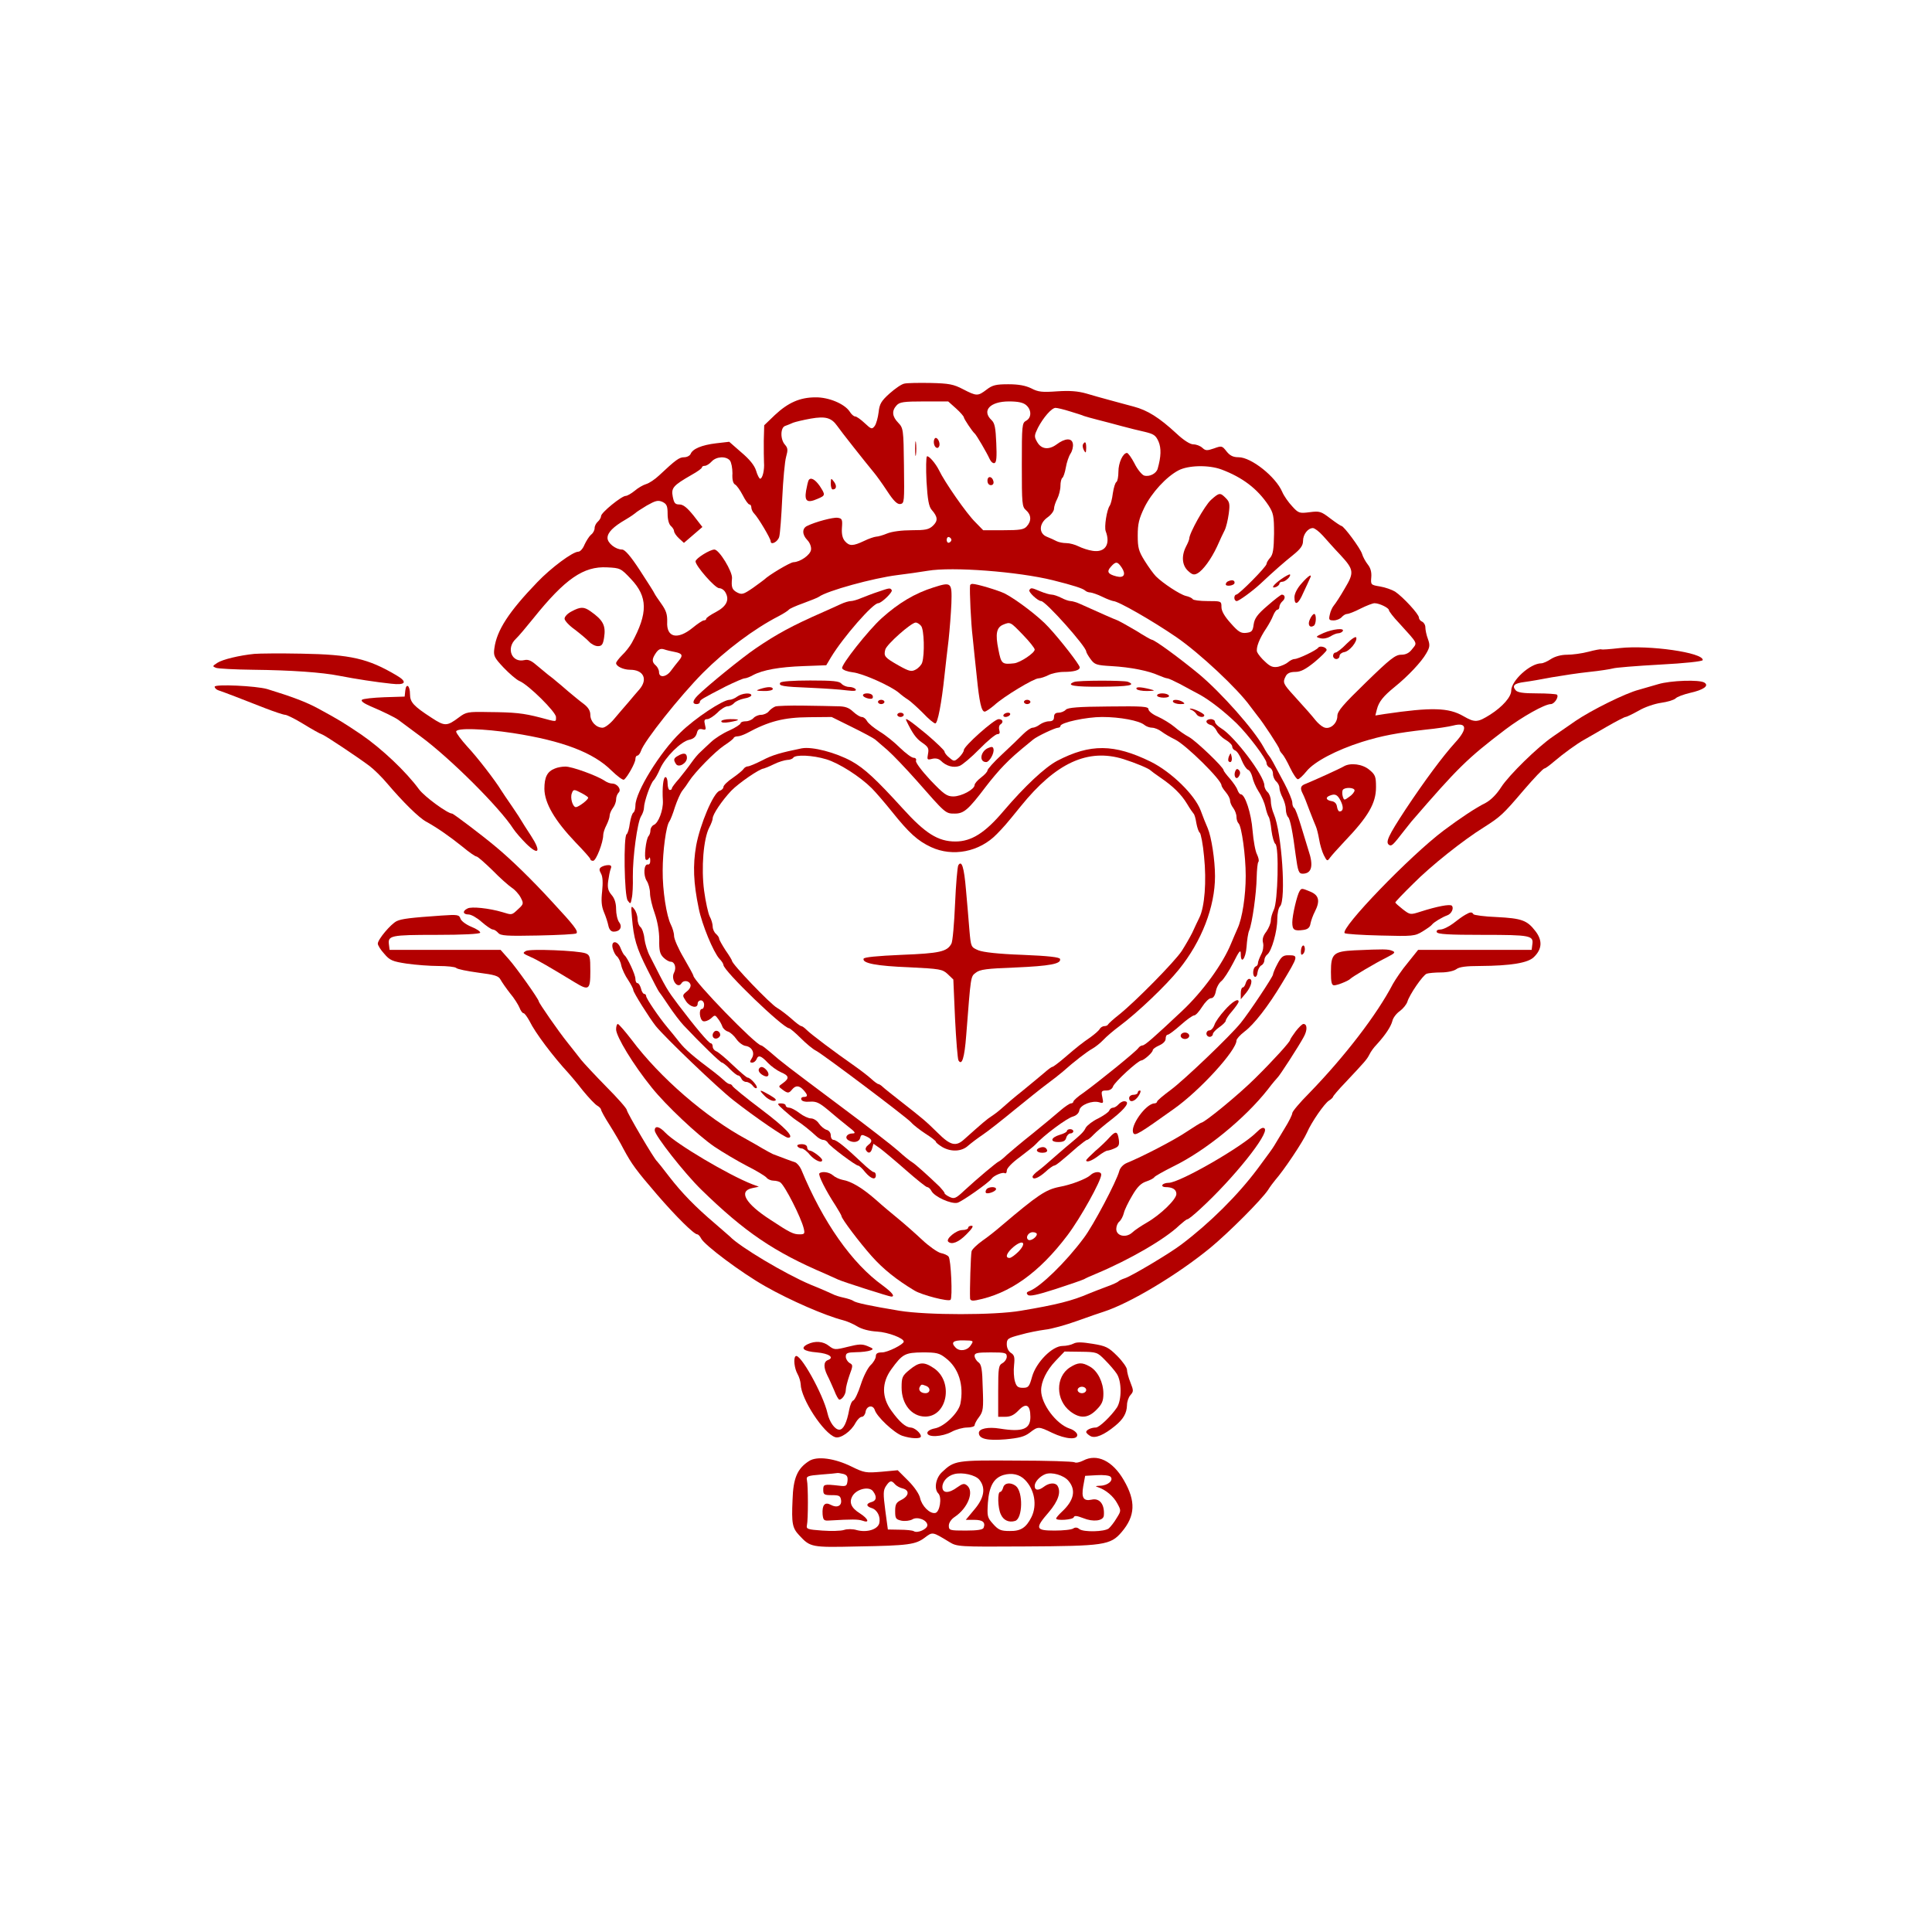 <?xml version="1.0" standalone="no"?>
<!DOCTYPE svg PUBLIC "-//W3C//DTD SVG 20010904//EN"
 "http://www.w3.org/TR/2001/REC-SVG-20010904/DTD/svg10.dtd">
<svg version="1.0" xmlns="http://www.w3.org/2000/svg"
 width="900pt" height="900pt" viewBox="0 0 900 900"
 preserveAspectRatio="xMidYMid meet">
<g transform="translate(0,900) scale(0.1,-0.1)"
fill="#b30000" stroke="none">
<path d="M4213 7213 c-13 -2 -43 -23 -69 -46 -39 -35 -47 -49 -51 -87 -3 -25
-11 -54 -18 -64 -13 -17 -16 -16 -47 13 -18 17 -38 31 -44 31 -7 0 -18 10 -26
23 -24 36 -98 67 -159 66 -73 0 -128 -25 -189 -82 l-50 -48 -2 -72 c0 -40 0
-85 1 -101 3 -35 -7 -76 -18 -76 -4 0 -13 17 -19 38 -8 25 -31 53 -69 85 l-56
49 -61 -7 c-67 -8 -110 -26 -119 -50 -4 -8 -17 -15 -30 -15 -23 0 -39 -12
-117 -85 -19 -18 -46 -36 -60 -40 -14 -4 -38 -18 -53 -31 -16 -13 -35 -24 -42
-24 -19 0 -115 -78 -115 -94 0 -7 -7 -19 -15 -26 -8 -7 -15 -20 -15 -30 0 -10
-7 -24 -17 -31 -9 -8 -22 -29 -30 -46 -7 -18 -20 -33 -29 -33 -26 0 -127 -75
-191 -142 -132 -137 -189 -224 -200 -308 -5 -35 -1 -43 43 -90 27 -28 60 -57
75 -63 42 -18 169 -144 169 -167 0 -24 6 -24 -72 -3 -81 21 -120 25 -244 26
-94 2 -103 0 -135 -24 -57 -43 -67 -43 -128 -3 -85 55 -101 73 -101 110 0 41
-18 54 -22 17 l-3 -28 -95 -3 c-52 -2 -99 -7 -104 -12 -6 -6 10 -17 40 -30 57
-24 114 -52 129 -63 5 -4 53 -39 105 -78 137 -101 369 -332 432 -431 10 -15
37 -46 59 -68 59 -58 71 -38 23 36 -22 33 -41 64 -44 69 -3 6 -23 37 -45 69
-22 31 -44 65 -50 74 -28 46 -111 154 -158 204 -28 31 -52 63 -52 70 0 18 126
14 265 -7 232 -36 375 -91 459 -175 27 -26 52 -45 58 -42 15 11 53 78 53 96 0
9 4 16 9 16 5 0 13 10 17 22 14 45 182 256 289 364 105 105 238 205 353 264
23 12 44 26 47 30 2 4 33 18 67 30 35 13 68 26 73 30 38 28 253 87 365 101 41
5 105 14 141 20 115 20 423 -4 584 -44 96 -24 139 -38 150 -48 5 -5 16 -9 25
-9 8 -1 33 -9 55 -20 22 -11 45 -19 51 -20 23 0 183 -92 294 -168 109 -75 286
-241 344 -322 14 -19 30 -40 35 -46 23 -27 101 -146 101 -154 0 -5 6 -15 13
-22 7 -7 24 -37 37 -65 14 -29 30 -53 36 -53 6 0 24 17 41 38 36 44 138 98
258 136 93 29 164 42 295 57 52 5 110 14 129 19 65 17 69 -15 9 -80 -57 -63
-141 -176 -230 -310 -82 -125 -95 -154 -77 -166 12 -7 18 -1 69 65 14 18 30
38 35 44 216 250 259 293 438 429 78 59 183 118 211 118 17 0 39 34 29 44 -3
3 -46 6 -93 6 -65 0 -91 4 -100 15 -17 21 -6 32 42 38 24 3 81 13 128 22 47 8
125 20 174 25 49 5 98 13 109 16 11 4 110 12 219 18 116 6 199 15 200 21 4 35
-250 71 -387 56 -44 -5 -82 -8 -85 -6 -3 2 -30 -3 -60 -11 -30 -8 -75 -14
-100 -14 -28 0 -56 -8 -75 -20 -16 -11 -37 -20 -45 -20 -52 0 -140 -81 -140
-127 0 -29 -40 -75 -98 -112 -59 -37 -71 -38 -125 -7 -69 40 -148 42 -366 10
l-44 -7 7 28 c9 36 30 62 83 105 62 50 125 117 147 156 17 29 18 39 8 67 -7
18 -12 43 -12 54 0 12 -7 23 -15 27 -8 3 -15 12 -15 19 0 16 -74 96 -111 121
-15 9 -46 20 -70 24 -43 7 -44 8 -41 43 2 23 -3 43 -16 59 -11 14 -23 36 -27
50 -8 26 -85 130 -96 130 -3 0 -27 16 -52 35 -43 33 -50 35 -96 29 -47 -6 -52
-5 -81 27 -18 19 -39 49 -47 68 -30 70 -144 161 -203 161 -25 0 -40 7 -56 27
-21 27 -23 27 -59 14 -32 -11 -39 -11 -54 3 -10 9 -28 16 -42 16 -15 0 -45 19
-79 51 -79 73 -134 108 -199 125 -31 8 -81 22 -111 30 -30 8 -80 22 -110 31
-39 11 -77 14 -136 10 -69 -5 -88 -3 -120 14 -27 13 -59 19 -107 19 -57 0 -74
-4 -101 -25 -41 -31 -46 -31 -110 2 -44 23 -65 27 -151 29 -55 1 -110 0 -122
-3z m241 -116 c20 -18 36 -37 36 -41 0 -7 40 -67 51 -76 8 -7 56 -89 69 -118
6 -13 16 -22 23 -19 9 3 11 28 8 93 -3 71 -7 93 -22 107 -47 44 -7 87 81 87
42 0 66 -5 80 -17 26 -22 26 -59 0 -73 -19 -10 -20 -21 -20 -205 0 -183 1
-196 20 -212 24 -21 26 -50 3 -75 -13 -15 -32 -18 -110 -18 l-93 0 -37 38
c-40 39 -143 187 -169 242 -16 32 -48 69 -56 64 -4 -3 -5 -56 -2 -117 5 -85
11 -117 24 -132 29 -33 30 -51 6 -74 -19 -18 -35 -21 -99 -21 -46 0 -92 -6
-114 -15 -19 -8 -43 -15 -52 -15 -9 -1 -34 -9 -56 -20 -51 -24 -68 -25 -89 -1
-11 13 -16 32 -14 62 3 39 1 44 -20 47 -21 3 -104 -19 -142 -38 -24 -11 -24
-40 0 -65 13 -13 20 -33 18 -46 -3 -24 -50 -57 -82 -58 -16 -1 -115 -60 -136
-81 -3 -3 -27 -20 -53 -39 -44 -30 -51 -32 -73 -21 -24 13 -28 24 -24 67 2 31
-60 133 -82 133 -21 0 -87 -41 -88 -55 0 -21 91 -125 110 -125 11 0 24 -9 30
-21 19 -34 4 -64 -45 -90 -25 -13 -45 -27 -45 -31 0 -5 -5 -8 -11 -8 -6 0 -30
-16 -53 -35 -70 -57 -122 -45 -118 28 1 35 -5 53 -27 84 -15 21 -30 43 -32 48
-2 6 -33 54 -68 108 -43 66 -70 97 -83 97 -30 0 -68 30 -68 54 0 25 26 52 85
86 22 13 42 27 45 30 3 4 27 19 53 35 41 23 52 26 73 17 20 -10 24 -19 24 -56
0 -26 6 -48 15 -56 8 -7 15 -18 15 -24 0 -7 10 -22 23 -34 l23 -21 43 37 43
37 -41 53 c-30 37 -48 52 -66 52 -20 0 -25 6 -31 36 -8 41 1 52 88 102 27 15
48 30 48 35 0 4 6 7 13 7 8 0 22 9 32 20 22 24 67 26 85 5 7 -9 12 -36 12 -60
-2 -29 3 -47 12 -52 8 -4 24 -27 36 -50 12 -24 26 -43 31 -43 5 0 9 -6 9 -14
0 -8 6 -21 13 -28 19 -19 77 -117 77 -129 0 -21 34 -3 40 21 4 14 10 95 14
180 4 85 12 172 18 192 9 32 8 41 -5 56 -23 25 -22 81 1 88 9 3 26 10 37 15
11 4 48 13 82 19 69 12 96 4 123 -34 14 -21 131 -169 170 -216 12 -14 40 -53
63 -88 30 -46 47 -62 61 -60 19 3 19 11 17 178 -2 170 -3 176 -27 201 -28 29
-31 55 -7 81 14 15 32 18 128 18 l112 0 37 -33z m529 -13 c29 -9 59 -18 67
-22 8 -3 38 -11 65 -18 28 -7 77 -20 110 -29 33 -9 82 -21 109 -27 41 -10 50
-16 63 -45 13 -31 12 -70 -4 -126 -6 -23 -39 -40 -64 -32 -10 4 -31 29 -44 56
-14 27 -30 49 -35 49 -19 0 -40 -46 -40 -87 0 -23 -4 -44 -9 -48 -6 -3 -13
-27 -17 -53 -3 -26 -10 -51 -14 -57 -14 -18 -27 -101 -19 -120 23 -61 -3 -100
-61 -91 -21 3 -50 13 -66 21 -16 8 -41 15 -57 15 -15 0 -35 4 -45 9 -9 5 -29
14 -44 20 -40 15 -39 62 2 91 17 12 30 30 30 40 0 10 7 31 15 46 8 16 15 43
15 61 0 17 4 34 9 37 5 4 12 25 16 48 4 24 14 53 22 65 8 12 13 32 11 45 -4
29 -36 28 -77 -3 -36 -26 -71 -22 -90 13 -14 24 -13 30 4 65 25 48 64 93 82
93 8 0 38 -7 66 -16z m707 -271 c98 -37 167 -89 219 -167 23 -36 26 -49 26
-132 -1 -73 -5 -97 -18 -112 -9 -10 -17 -23 -17 -29 0 -13 -129 -143 -141
-143 -5 0 -9 -7 -9 -15 0 -8 5 -15 11 -15 10 0 72 45 110 80 67 63 111 101
152 134 36 29 47 45 47 66 0 31 23 60 46 60 8 0 29 -16 47 -36 18 -20 53 -60
80 -88 65 -70 66 -83 21 -158 -20 -35 -43 -70 -50 -78 -7 -8 -16 -27 -19 -42
-6 -25 -4 -28 18 -28 13 0 30 7 37 15 7 8 18 15 25 15 8 0 36 11 63 25 28 14
57 25 65 25 23 0 67 -22 67 -32 0 -5 21 -33 48 -61 89 -98 85 -90 61 -120 -14
-19 -30 -27 -52 -27 -27 0 -52 -20 -164 -129 -106 -103 -133 -134 -133 -156 0
-37 -37 -67 -65 -52 -11 5 -27 20 -36 31 -21 26 -41 49 -101 115 -51 56 -54
62 -38 92 7 13 21 19 44 19 25 0 48 12 90 46 31 26 56 51 56 56 0 13 -31 22
-39 11 -8 -12 -93 -53 -111 -53 -7 0 -21 -7 -30 -15 -9 -8 -30 -17 -46 -21
-23 -4 -36 0 -60 23 -17 15 -34 36 -38 46 -6 19 10 62 44 112 11 17 25 42 31
58 6 15 15 27 20 27 5 0 9 6 9 14 0 7 7 19 15 26 14 12 12 30 -4 30 -4 0 -34
-23 -67 -52 -47 -40 -60 -59 -64 -87 -4 -31 -9 -36 -34 -39 -25 -3 -37 4 -73
45 -29 32 -43 57 -43 75 0 28 -1 28 -64 28 -36 0 -67 4 -70 9 -3 5 -17 12 -32
15 -28 7 -107 59 -139 91 -11 11 -35 44 -53 73 -28 45 -32 61 -32 118 0 54 6
78 31 130 34 69 102 143 159 173 46 24 141 26 200 4z m-1258 -328 c0 -5 -5
-11 -11 -13 -6 -2 -11 4 -11 13 0 9 5 15 11 13 6 -2 11 -8 11 -13z m794 -130
c20 -31 10 -49 -25 -40 -40 10 -47 22 -26 45 23 26 31 25 51 -5z m-2287 -52
c79 -83 80 -159 4 -298 -9 -16 -29 -42 -45 -57 -15 -15 -28 -32 -28 -37 0 -15
34 -31 65 -31 63 0 84 -44 44 -91 -11 -13 -35 -40 -52 -61 -18 -20 -47 -55
-66 -77 -19 -23 -43 -41 -54 -41 -30 0 -57 29 -57 60 0 19 -10 35 -31 51 -18
13 -50 40 -73 59 -22 19 -46 40 -53 45 -6 6 -24 20 -40 32 -15 12 -41 34 -58
48 -21 18 -36 24 -52 20 -59 -14 -87 55 -40 99 12 11 49 55 82 96 147 183 233
243 343 237 61 -3 64 -4 111 -54z m204 -340 c36 -7 40 -16 19 -41 -9 -11 -26
-32 -36 -46 -22 -31 -56 -35 -56 -7 0 10 -7 24 -15 31 -19 16 -19 30 1 59 12
17 22 21 38 16 11 -4 33 -9 49 -12z"/>
<path d="M4263 6910 c0 -30 2 -43 4 -27 2 15 2 39 0 55 -2 15 -4 2 -4 -28z"/>
<path d="M4350 6941 c0 -22 16 -36 24 -22 8 12 -3 41 -15 41 -5 0 -9 -9 -9
-19z"/>
<path d="M4600 6761 c0 -12 6 -21 16 -21 9 0 14 7 12 17 -5 25 -28 28 -28 4z"/>
<path d="M3767 6763 c-3 -5 -8 -27 -12 -49 -8 -49 5 -59 53 -38 38 16 38 18
10 61 -22 31 -42 41 -51 26z"/>
<path d="M3870 6748 c0 -16 4 -28 9 -28 18 0 20 17 6 36 -14 18 -14 18 -15 -8z"/>
<path d="M5045 6930 c-3 -5 -1 -18 4 -27 9 -16 10 -14 11 10 0 28 -5 34 -15
17z"/>
<path d="M5641 6671 c-29 -26 -101 -155 -101 -180 0 -5 -7 -22 -15 -37 -22
-43 -19 -87 9 -113 19 -18 28 -21 44 -12 26 14 64 66 92 126 12 28 28 61 35
75 7 14 15 48 19 77 6 45 4 55 -14 73 -26 26 -30 26 -69 -9z"/>
<path d="M5968 6302 c-38 -27 -50 -46 -23 -36 8 4 15 10 15 15 0 5 6 9 14 9
14 0 42 27 35 34 -2 2 -21 -8 -41 -22z"/>
<path d="M6063 6282 c-20 -22 -33 -48 -33 -64 0 -42 18 -34 41 20 12 26 26 55
30 65 15 28 -4 18 -38 -21z"/>
<path d="M5723 6293 c-7 -2 -13 -9 -13 -15 0 -12 41 -6 41 7 1 12 -11 15 -28
8z"/>
<path d="M6102 6115 c-12 -25 -1 -42 18 -30 12 7 13 55 2 55 -5 0 -14 -11 -20
-25z"/>
<path d="M6165 6051 c-37 -17 -38 -18 -15 -24 15 -4 33 0 47 8 12 8 29 15 37
15 8 0 18 5 21 10 10 16 -46 10 -90 -9z"/>
<path d="M6273 6001 c-22 -23 -46 -41 -52 -41 -6 0 -11 -7 -11 -15 0 -8 7 -15
15 -15 8 0 15 6 15 14 0 8 10 16 21 18 25 3 63 50 57 68 -2 7 -21 -5 -45 -29z"/>
<path d="M2663 6152 c-18 -9 -33 -24 -33 -34 0 -9 21 -32 48 -51 26 -20 56
-45 66 -56 11 -12 29 -21 41 -21 18 0 24 7 29 39 9 57 -4 82 -64 124 -30 21
-46 21 -87 -1z"/>
<path d="M4350 6264 c-89 -28 -164 -73 -243 -144 -62 -56 -190 -218 -184 -233
3 -8 25 -16 50 -19 46 -5 176 -63 214 -95 11 -10 31 -25 44 -33 12 -8 43 -36
69 -62 25 -27 51 -48 57 -48 11 0 29 92 43 225 5 44 13 118 19 165 5 47 11
123 13 170 3 97 0 100 -82 74z m-59 -180 c14 -17 17 -131 5 -170 -3 -11 -17
-26 -30 -33 -20 -11 -30 -9 -80 19 -65 37 -70 43 -62 74 6 24 121 126 142 126
6 0 18 -7 25 -16z"/>
<path d="M4519 6273 c-3 -24 4 -176 12 -241 4 -43 13 -124 19 -182 12 -121 22
-165 37 -165 6 0 26 14 45 30 43 40 184 125 206 125 9 0 30 7 46 15 15 8 48
15 71 15 48 0 75 8 75 21 0 12 -91 129 -145 187 -43 48 -150 129 -204 157 -31
15 -130 45 -151 45 -6 0 -10 -3 -11 -7z m246 -230 c30 -31 55 -62 55 -69 0
-16 -68 -61 -96 -64 -56 -6 -60 -3 -73 64 -15 73 -9 103 22 116 34 14 34 13
92 -47z"/>
<path d="M4090 6243 c-25 -8 -60 -22 -78 -29 -18 -8 -40 -14 -48 -14 -9 0 -30
-6 -47 -14 -18 -8 -54 -25 -82 -37 -146 -64 -217 -103 -314 -169 -61 -41 -226
-175 -271 -220 -24 -24 -26 -40 -5 -40 8 0 15 4 15 9 0 11 10 16 122 74 41 20
80 37 87 37 7 0 25 7 39 15 45 24 122 38 234 42 l107 4 22 37 c57 94 195 252
220 252 15 0 69 52 63 61 -7 11 -9 11 -64 -8z"/>
<path d="M4795 6251 c-5 -9 40 -51 55 -51 21 0 210 -212 210 -235 0 -4 9 -20
20 -35 19 -26 27 -29 98 -33 89 -5 173 -22 219 -43 17 -7 35 -14 41 -14 5 0
31 -12 58 -26 27 -15 69 -37 93 -50 47 -26 114 -78 172 -134 54 -53 139 -166
139 -184 0 -9 7 -19 15 -22 8 -4 15 -16 15 -29 0 -12 7 -28 15 -35 8 -7 15
-20 15 -30 0 -10 7 -31 15 -46 8 -16 15 -40 15 -54 0 -15 5 -31 11 -37 9 -9
21 -68 35 -178 10 -73 14 -85 32 -85 43 0 52 37 27 110 -8 25 -24 78 -36 118
-12 39 -25 75 -30 78 -5 3 -9 14 -9 25 0 11 -17 52 -37 90 -21 39 -44 82 -52
97 -8 15 -17 29 -20 32 -3 3 -15 21 -25 40 -46 83 -196 252 -301 340 -91 75
-207 160 -220 160 -3 0 -35 18 -71 41 -37 22 -77 44 -88 49 -19 7 -82 35 -173
76 -17 8 -38 14 -46 14 -8 0 -28 7 -43 15 -16 8 -36 15 -45 15 -9 0 -33 7 -52
15 -43 18 -44 18 -52 6z"/>
<path d="M1185 5954 c-70 -7 -149 -26 -173 -42 -23 -15 -23 -16 -6 -23 11 -4
89 -8 174 -9 176 -2 320 -12 400 -28 77 -15 175 -30 243 -37 67 -8 77 8 24 39
-132 78 -212 97 -442 101 -99 2 -198 1 -220 -1z"/>
<path d="M3635 5820 c-10 -15 10 -19 140 -24 66 -3 142 -8 169 -12 34 -4 47
-3 42 5 -4 6 -18 11 -30 11 -13 0 -29 7 -36 15 -10 12 -39 15 -146 15 -78 0
-135 -4 -139 -10z"/>
<path d="M5003 5823 c-40 -16 2 -23 127 -22 129 1 164 7 124 23 -19 7 -233 7
-251 -1z"/>
<path d="M7725 5813 c-27 -8 -68 -20 -90 -26 -63 -16 -223 -96 -295 -145 -36
-25 -84 -58 -107 -74 -70 -48 -204 -179 -240 -235 -21 -33 -48 -60 -72 -73
-48 -24 -117 -70 -196 -129 -157 -118 -483 -456 -461 -478 4 -4 79 -9 166 -11
152 -4 161 -3 197 19 21 13 41 27 44 32 7 10 46 34 71 43 20 7 32 34 21 45 -9
8 -68 -3 -146 -28 -47 -15 -48 -15 -82 11 -19 15 -35 29 -35 32 0 3 37 42 83
87 82 83 234 204 331 264 75 48 87 58 183 171 48 56 92 102 97 102 5 0 25 15
46 33 42 36 107 83 138 100 12 7 58 33 104 60 45 26 86 47 90 47 5 0 32 13 61
29 28 17 76 33 105 37 29 4 59 13 67 20 7 8 38 19 67 26 63 14 91 33 68 48
-23 15 -158 10 -215 -7z"/>
<path d="M1000 5801 c0 -6 8 -14 18 -17 22 -7 113 -42 217 -83 44 -17 86 -31
94 -31 7 0 46 -19 85 -43 39 -24 78 -46 88 -49 17 -7 160 -102 219 -146 20
-15 58 -52 83 -82 74 -87 148 -160 182 -178 49 -27 107 -67 168 -116 31 -26
60 -46 66 -46 5 0 38 -29 74 -64 35 -36 76 -72 91 -82 14 -9 33 -30 41 -46 14
-27 13 -30 -12 -53 -31 -29 -28 -28 -74 -14 -60 18 -144 27 -162 17 -25 -12
-22 -28 5 -28 12 0 40 -16 61 -35 22 -19 45 -35 52 -35 6 0 17 -7 25 -16 11
-13 38 -15 185 -12 95 2 175 6 179 10 10 10 -10 36 -112 146 -96 105 -193 199
-263 257 -63 53 -198 155 -204 155 -21 0 -129 79 -154 113 -61 83 -172 188
-269 255 -85 57 -99 66 -200 121 -57 31 -124 56 -238 91 -52 15 -245 24 -245
11z"/>
<path d="M3540 5790 c-21 -7 -19 -8 18 -9 23 -1 42 4 42 9 0 12 -24 12 -60 0z"/>
<path d="M5295 5790 c3 -5 25 -9 48 -9 40 1 40 2 12 9 -44 11 -67 11 -60 0z"/>
<path d="M3434 5755 c-10 -8 -27 -15 -36 -15 -31 0 -162 -87 -228 -152 -95
-91 -210 -278 -210 -340 0 -15 -4 -29 -9 -33 -6 -3 -13 -26 -17 -50 -3 -25
-10 -48 -15 -51 -15 -9 -11 -287 5 -309 13 -18 14 -17 19 11 4 16 6 61 5 99
-1 92 21 254 38 282 8 12 14 31 14 41 0 26 31 115 45 127 6 6 20 30 30 54 24
54 97 127 136 135 19 4 30 13 35 30 4 18 11 22 25 19 17 -5 19 -2 13 21 -5 20
-3 26 11 26 9 0 30 14 47 30 16 17 38 30 48 30 9 0 23 7 30 15 7 8 27 17 46
21 19 3 34 10 34 15 0 14 -44 10 -66 -6z"/>
<path d="M4020 5761 c0 -10 36 -21 44 -14 3 3 3 10 0 14 -7 12 -44 12 -44 0z"/>
<path d="M5390 5760 c0 -5 14 -10 31 -10 17 0 28 4 24 10 -3 6 -17 10 -31 10
-13 0 -24 -4 -24 -10z"/>
<path d="M4090 5730 c0 -5 7 -10 15 -10 8 0 15 5 15 10 0 6 -7 10 -15 10 -8 0
-15 -4 -15 -10z"/>
<path d="M4770 5730 c0 -5 7 -10 15 -10 8 0 15 5 15 10 0 6 -7 10 -15 10 -8 0
-15 -4 -15 -10z"/>
<path d="M5465 5730 c3 -5 18 -10 33 -10 21 0 24 2 12 10 -20 13 -53 13 -45 0z"/>
<path d="M3612 5709 c-10 -4 -24 -14 -31 -23 -7 -9 -24 -16 -36 -16 -12 0 -28
-7 -35 -15 -7 -8 -23 -15 -36 -15 -13 0 -24 -4 -24 -9 0 -5 -24 -21 -53 -34
-30 -13 -67 -37 -84 -53 -17 -16 -39 -36 -49 -46 -11 -9 -30 -32 -44 -52 -14
-20 -40 -53 -57 -74 -18 -20 -33 -40 -33 -44 0 -5 -4 -8 -10 -8 -5 0 -10 14
-10 30 0 17 -4 30 -10 30 -10 0 -16 -48 -12 -111 2 -43 -21 -104 -43 -112 -8
-4 -15 -15 -15 -25 0 -10 -4 -22 -9 -27 -12 -14 -22 -103 -12 -110 5 -3 12 1
14 7 3 7 6 3 6 -9 1 -13 -4 -22 -11 -20 -19 3 -22 -51 -5 -77 8 -12 15 -38 15
-57 0 -19 10 -61 22 -94 13 -38 21 -83 21 -123 -1 -49 3 -66 19 -82 11 -11 26
-20 34 -20 19 0 28 -28 16 -51 -17 -31 17 -79 35 -49 9 15 35 12 41 -5 4 -9
-3 -23 -16 -33 -22 -18 -22 -19 -5 -45 19 -29 55 -37 55 -12 0 8 7 15 15 15 8
0 15 -9 15 -20 0 -11 -4 -20 -10 -20 -16 0 -11 -50 5 -57 9 -3 25 3 36 12 19
18 20 18 34 -1 8 -10 17 -27 20 -36 3 -9 15 -20 25 -23 11 -3 29 -19 40 -35
11 -16 30 -30 42 -32 31 -4 46 -33 30 -58 -10 -16 -10 -20 2 -20 8 0 16 7 20
15 8 22 21 18 53 -16 15 -16 43 -36 61 -44 38 -16 40 -28 10 -50 -23 -16 -23
-16 -4 -30 25 -19 31 -19 46 0 17 20 33 19 53 -3 21 -23 21 -32 1 -32 -9 0
-14 -6 -11 -12 2 -8 18 -12 40 -10 30 2 44 -5 86 -40 28 -24 69 -58 92 -76 33
-25 37 -32 21 -32 -26 0 -39 -19 -21 -31 23 -15 51 -10 56 10 4 16 8 17 29 7
28 -13 30 -24 7 -41 -9 -7 -13 -17 -9 -23 11 -18 23 -14 29 9 l6 21 30 -21
c16 -12 70 -57 120 -101 50 -44 95 -80 100 -80 6 0 15 -8 20 -18 14 -27 92
-62 121 -55 22 6 147 94 160 113 10 14 51 31 60 25 6 -3 10 2 10 12 0 11 25
37 61 63 33 25 66 51 72 58 38 42 147 124 176 131 16 5 27 16 29 29 4 25 60
47 93 37 19 -6 20 -4 14 24 -6 28 -4 31 19 31 15 0 27 7 31 19 6 19 116 121
132 121 12 1 53 37 53 48 0 5 14 15 30 22 18 8 30 20 30 31 0 11 4 19 10 19 5
0 32 20 60 45 28 25 56 45 63 45 7 0 23 18 37 40 14 22 32 40 41 40 11 0 19
12 23 33 3 17 15 39 26 47 10 8 35 46 55 85 28 56 35 64 35 41 0 -51 23 -22
27 34 2 30 7 64 12 75 14 32 34 175 35 247 1 36 4 69 8 73 4 4 1 19 -6 34 -8
14 -17 64 -21 111 -6 81 -35 170 -55 170 -5 0 -11 9 -15 19 -3 11 -19 34 -35
53 -16 18 -30 36 -30 40 0 14 -127 135 -160 154 -19 10 -51 32 -69 48 -19 16
-54 37 -78 48 -24 10 -43 26 -43 34 0 13 -27 15 -186 13 -141 -1 -189 -5 -199
-15 -7 -8 -23 -14 -34 -14 -14 0 -21 -6 -21 -20 0 -14 -7 -20 -23 -20 -13 0
-32 -7 -43 -15 -10 -8 -26 -15 -34 -15 -8 0 -28 -14 -45 -31 -16 -16 -60 -59
-97 -93 -38 -35 -68 -69 -68 -75 0 -6 -13 -20 -30 -33 -16 -12 -30 -28 -30
-35 0 -20 -61 -53 -99 -53 -30 0 -44 10 -107 76 -41 44 -70 83 -67 90 3 8 -2
14 -11 14 -9 0 -37 21 -63 46 -26 26 -68 60 -95 76 -27 17 -53 38 -59 49 -5
10 -16 19 -24 19 -8 0 -26 11 -41 25 -20 19 -38 25 -73 25 -25 1 -97 2 -159 3
-62 1 -121 -1 -130 -4z m357 -96 c53 -26 101 -52 108 -58 6 -5 33 -28 58 -50
25 -22 85 -85 133 -139 138 -157 136 -156 180 -156 42 0 63 18 144 125 25 33
63 78 85 100 33 34 56 55 136 120 18 15 102 55 116 55 6 0 11 4 11 8 0 16 120
42 194 42 84 0 173 -17 197 -37 8 -7 25 -13 36 -13 11 0 31 -8 44 -18 13 -10
42 -27 63 -37 52 -26 216 -188 216 -213 0 -5 9 -19 20 -32 11 -13 20 -30 20
-39 0 -9 7 -25 15 -35 8 -11 15 -29 15 -41 0 -12 4 -25 10 -31 14 -14 33 -149
33 -244 0 -93 -16 -198 -38 -245 -7 -16 -21 -48 -30 -70 -39 -96 -133 -225
-229 -315 -134 -126 -173 -160 -184 -160 -6 0 -15 -6 -19 -12 -9 -15 -186
-158 -255 -208 -27 -18 -48 -37 -48 -42 0 -4 -5 -8 -11 -8 -6 0 -28 -15 -48
-32 -21 -18 -79 -67 -130 -108 -52 -41 -106 -87 -122 -101 -15 -15 -32 -28
-37 -30 -11 -5 -97 -77 -160 -135 -39 -37 -47 -40 -68 -30 -13 6 -24 14 -24
18 0 4 -11 17 -23 30 -55 53 -113 105 -128 114 -9 5 -39 29 -65 53 -27 24
-148 118 -269 208 -251 188 -275 206 -326 251 -20 17 -39 32 -43 32 -24 0
-316 301 -316 325 0 3 -20 40 -45 83 -25 42 -45 88 -45 102 0 14 -7 37 -15 53
-20 39 -39 159 -38 252 0 89 16 209 31 228 5 7 17 37 26 67 10 30 25 64 34 76
10 12 24 32 32 45 27 42 120 137 163 166 23 15 44 31 45 36 2 4 10 7 19 7 8 0
27 7 41 14 103 56 172 74 291 75 l105 1 95 -47z"/>
<path d="M3735 5514 c-98 -20 -137 -31 -184 -56 -30 -15 -60 -28 -67 -28 -7 0
-17 -6 -21 -13 -4 -6 -27 -25 -50 -41 -24 -16 -43 -35 -43 -42 0 -7 -8 -15
-18 -18 -29 -9 -91 -157 -109 -255 -16 -92 -13 -173 12 -293 15 -75 68 -203
96 -234 11 -11 19 -24 19 -29 0 -27 277 -294 306 -295 5 -1 29 -21 54 -46 25
-25 57 -52 72 -59 38 -21 419 -308 442 -333 10 -12 41 -36 67 -53 27 -17 49
-34 49 -38 0 -4 13 -14 29 -24 41 -24 91 -22 121 6 14 12 44 35 68 51 24 16
90 68 147 115 58 47 126 102 152 121 26 19 59 45 73 57 56 50 115 95 139 108
14 8 37 26 51 41 14 15 48 44 75 64 82 61 216 188 277 264 106 131 168 292
168 434 0 77 -17 184 -34 224 -8 18 -23 55 -33 83 -27 72 -136 179 -233 227
-170 83 -281 84 -435 4 -58 -31 -151 -118 -250 -234 -86 -102 -150 -142 -224
-142 -81 0 -140 37 -246 154 -122 134 -177 186 -238 220 -75 41 -183 69 -232
60z m114 -51 c60 -18 158 -81 212 -135 19 -19 61 -68 94 -109 80 -100 120
-136 182 -165 101 -47 226 -23 307 61 31 32 39 40 111 129 164 203 313 271
478 220 57 -18 119 -44 127 -53 3 -3 23 -18 45 -33 59 -40 98 -78 125 -123 13
-22 27 -42 30 -45 4 -3 10 -23 13 -44 4 -22 11 -42 16 -45 5 -4 15 -54 20
-111 12 -115 3 -235 -22 -285 -8 -16 -23 -48 -33 -70 -11 -22 -33 -60 -49 -85
-33 -50 -213 -233 -290 -295 -28 -22 -51 -43 -53 -47 -2 -5 -10 -8 -17 -8 -8
0 -18 -6 -22 -13 -4 -8 -23 -24 -42 -38 -42 -29 -61 -44 -124 -98 -27 -23 -51
-41 -55 -41 -4 0 -21 -13 -38 -28 -18 -15 -62 -52 -99 -82 -38 -30 -80 -66
-94 -79 -14 -13 -37 -31 -51 -40 -22 -14 -43 -32 -128 -108 -39 -36 -65 -29
-124 30 -57 56 -68 65 -174 148 -38 30 -75 59 -82 66 -7 7 -17 13 -20 13 -4 0
-19 11 -32 23 -14 13 -50 41 -80 62 -96 67 -202 147 -222 167 -10 10 -21 18
-25 18 -5 0 -26 16 -48 36 -22 19 -51 41 -65 49 -31 17 -210 204 -210 219 0 3
-13 25 -30 49 -16 25 -30 49 -30 55 0 5 -7 15 -15 22 -8 7 -15 22 -15 34 0 11
-6 33 -14 47 -7 14 -19 68 -26 120 -14 106 -3 242 24 294 9 17 16 36 16 43 0
18 42 81 86 128 35 36 132 103 152 104 4 1 25 9 47 20 22 11 50 19 62 20 12 0
25 5 28 10 10 16 92 12 154 -7z"/>
<path d="M4464 4969 c-4 -8 -11 -88 -15 -180 -4 -91 -11 -175 -17 -185 -20
-37 -53 -45 -232 -52 -115 -5 -175 -11 -177 -18 -7 -21 59 -34 213 -40 142 -7
154 -9 178 -31 14 -13 26 -25 27 -26 0 -1 4 -84 8 -183 5 -100 12 -187 16
-194 16 -26 28 12 36 117 22 281 20 273 45 292 19 15 50 19 183 24 162 7 216
17 209 40 -3 8 -53 14 -175 19 -112 4 -182 12 -205 21 -35 15 -35 15 -42 93
-3 44 -11 128 -16 188 -9 107 -20 141 -36 115z"/>
<path d="M5550 5693 c8 -3 19 -12 23 -19 8 -15 37 -19 37 -6 0 8 -49 32 -64
31 -6 0 -4 -3 4 -6z"/>
<path d="M4180 5670 c0 -5 7 -10 15 -10 8 0 15 5 15 10 0 6 -7 10 -15 10 -8 0
-15 -4 -15 -10z"/>
<path d="M4675 5670 c-3 -5 1 -10 9 -10 8 0 18 5 21 10 3 6 -1 10 -9 10 -8 0
-18 -4 -21 -10z"/>
<path d="M3360 5640 c0 -7 14 -8 38 -4 51 9 53 14 4 14 -23 0 -42 -5 -42 -10z"/>
<path d="M4222 5643 c28 -58 45 -83 73 -102 29 -20 33 -27 28 -53 -5 -27 -4
-29 19 -23 16 4 31 1 41 -9 25 -25 59 -34 87 -24 13 5 55 40 93 79 37 38 75
69 83 69 11 0 13 6 9 19 -3 11 -1 22 5 26 16 10 12 25 -8 25 -21 0 -162 -126
-162 -144 0 -7 -10 -22 -22 -34 -22 -20 -24 -20 -45 -2 -13 10 -23 23 -23 29
0 5 -38 42 -84 81 -79 65 -103 81 -94 63z"/>
<path d="M5620 5639 c0 -6 8 -13 19 -16 10 -2 23 -15 29 -28 6 -13 24 -31 41
-41 17 -10 31 -24 31 -31 0 -8 6 -16 14 -19 8 -3 22 -23 30 -45 9 -22 22 -42
30 -45 8 -3 16 -18 20 -34 3 -16 16 -47 29 -67 14 -21 28 -54 32 -73 4 -19 11
-39 15 -45 4 -5 10 -34 13 -64 4 -30 12 -58 18 -62 18 -11 12 -271 -7 -307 -7
-15 -14 -37 -14 -50 0 -13 -10 -36 -21 -52 -15 -19 -20 -36 -15 -53 3 -14 0
-37 -9 -53 -8 -16 -15 -34 -15 -41 0 -6 -4 -13 -10 -15 -13 -4 -17 -42 -5 -48
6 -3 12 6 13 20 2 14 10 29 18 33 8 4 14 15 14 24 0 9 6 21 14 27 20 16 46
108 46 163 0 27 6 55 13 61 29 30 8 344 -29 430 -8 18 -14 45 -14 61 0 16 -7
34 -15 41 -8 7 -15 21 -15 31 0 45 -140 230 -201 266 -16 10 -29 23 -29 30 0
7 -9 13 -20 13 -11 0 -20 -5 -20 -11z"/>
<path d="M4602 5515 c-35 -16 -42 -65 -8 -65 15 0 39 42 34 61 -2 11 -8 12
-26 4z"/>
<path d="M3158 5479 c-20 -11 -22 -18 -9 -38 12 -19 51 3 51 29 0 22 -15 25
-42 9z"/>
<path d="M5725 5477 c-4 -10 -5 -21 -1 -24 10 -10 18 4 13 24 -4 17 -4 17 -12
0z"/>
<path d="M6260 5430 c-16 -10 -142 -67 -177 -81 -25 -9 -28 -20 -14 -47 5 -9
19 -44 31 -77 13 -33 26 -67 30 -75 4 -9 11 -36 15 -60 4 -25 14 -58 22 -74
15 -29 16 -29 29 -11 8 11 38 44 67 75 111 116 147 178 147 253 0 49 -3 58
-31 81 -32 27 -88 34 -119 16z m50 -112 c0 -7 -11 -21 -25 -30 -23 -17 -24
-17 -30 2 -3 11 -3 24 0 30 9 14 55 12 55 -2z m-65 -48 c15 -30 13 -50 -5 -50
-5 0 -10 10 -12 23 -2 14 -11 23 -25 25 -25 4 -30 17 -10 25 26 11 37 6 52
-23z"/>
<path d="M2585 5420 c-36 -14 -49 -40 -49 -95 1 -67 48 -147 145 -249 38 -39
69 -74 69 -78 0 -5 6 -8 13 -8 14 0 47 86 47 120 0 10 7 31 15 46 8 16 15 36
15 45 0 8 7 24 15 35 8 10 15 28 15 40 0 11 5 25 12 32 14 14 -6 42 -31 42 -9
0 -25 6 -36 14 -35 23 -152 66 -182 65 -15 0 -37 -4 -48 -9z m125 -115 c17 -9
30 -18 30 -21 0 -10 -44 -43 -57 -44 -15 0 -28 43 -19 65 7 19 10 19 46 0z"/>
<path d="M5754 5407 c-9 -24 6 -44 18 -22 7 11 6 21 -1 28 -7 7 -12 6 -17 -6z"/>
<path d="M2801 4961 c-10 -7 -11 -13 -1 -31 8 -14 9 -42 5 -82 -5 -44 -3 -69
8 -96 9 -21 18 -49 21 -64 4 -19 13 -28 25 -28 29 0 42 22 25 44 -8 11 -14 39
-14 61 0 28 -7 50 -21 66 -16 19 -20 33 -16 64 3 22 8 48 12 58 5 12 2 17 -11
17 -11 0 -25 -4 -33 -9z"/>
<path d="M6054 4849 c-12 -19 -34 -113 -34 -146 0 -35 9 -41 52 -35 21 3 30
11 33 31 3 14 12 39 20 54 25 49 20 76 -20 93 -41 17 -42 17 -51 3z"/>
<path d="M2944 4725 c8 -97 20 -139 72 -242 27 -54 51 -100 54 -103 3 -3 23
-32 45 -65 22 -33 53 -74 70 -92 78 -83 171 -173 178 -173 4 0 21 -13 37 -30
16 -16 33 -30 39 -30 5 0 11 -7 15 -15 3 -8 13 -15 22 -15 9 0 23 -8 30 -17 7
-10 15 -15 19 -11 7 7 -29 48 -42 48 -5 0 -36 27 -70 59 -33 32 -68 61 -77 64
-9 4 -16 13 -16 22 0 8 -4 15 -9 15 -9 0 -73 76 -151 179 -53 71 -53 70 -132
226 -12 22 -23 59 -26 82 -2 24 -11 48 -18 54 -8 6 -14 24 -14 38 0 15 -7 36
-16 47 -14 18 -15 14 -10 -41z"/>
<path d="M6825 4738 c-11 -6 -36 -24 -56 -40 -20 -15 -47 -28 -59 -28 -13 0
-20 -5 -17 -12 3 -10 55 -13 215 -13 223 0 237 -3 230 -46 l-3 -24 -265 0
-264 0 -48 -60 c-27 -32 -57 -77 -69 -98 -75 -144 -225 -339 -391 -510 -43
-43 -78 -85 -78 -92 0 -8 -16 -40 -36 -72 -19 -32 -40 -67 -47 -78 -10 -17
-25 -37 -79 -110 -92 -123 -222 -252 -353 -351 -53 -41 -236 -150 -266 -159
-13 -4 -26 -11 -29 -14 -3 -4 -27 -15 -55 -25 -27 -10 -63 -24 -80 -31 -81
-35 -153 -53 -320 -81 -121 -21 -436 -21 -565 0 -138 23 -204 37 -215 46 -5 4
-26 11 -45 15 -19 4 -41 11 -50 16 -8 4 -55 25 -105 45 -114 48 -330 176 -375
224 -3 3 -34 30 -69 60 -92 78 -154 142 -213 218 -28 37 -54 69 -57 72 -13 9
-141 228 -141 239 0 7 -43 56 -96 109 -52 53 -105 110 -117 125 -12 16 -41 52
-63 80 -42 52 -134 185 -134 192 0 10 -105 158 -140 197 l-38 43 -258 0 -259
0 -3 24 c-6 43 7 46 220 46 125 0 202 4 205 10 1 6 -17 18 -42 28 -24 10 -47
27 -50 38 -6 18 -14 19 -88 14 -144 -10 -186 -15 -209 -26 -27 -13 -88 -85
-88 -105 0 -7 13 -29 30 -47 26 -31 39 -36 105 -46 42 -6 108 -11 148 -11 40
0 77 -4 82 -9 6 -6 52 -15 103 -22 77 -10 95 -15 104 -33 6 -11 26 -40 44 -63
19 -22 38 -53 44 -67 5 -14 14 -26 19 -26 5 0 17 -17 28 -37 26 -54 110 -165
182 -243 9 -10 39 -45 66 -80 28 -34 58 -66 68 -71 9 -5 17 -14 17 -18 0 -5
18 -38 40 -72 22 -35 52 -86 66 -114 37 -68 56 -95 155 -210 88 -102 172 -185
187 -185 5 0 13 -9 18 -19 15 -31 189 -161 299 -223 116 -66 280 -137 362
-158 17 -4 47 -17 65 -28 21 -13 56 -23 94 -25 51 -3 125 -31 124 -47 -1 -13
-75 -50 -101 -50 -21 0 -29 -5 -29 -18 0 -10 -11 -29 -24 -41 -13 -12 -34 -53
-46 -91 -12 -38 -28 -71 -35 -74 -7 -2 -15 -22 -19 -43 -11 -60 -27 -93 -46
-93 -21 0 -46 36 -55 76 -20 89 -130 286 -149 266 -11 -10 -5 -57 9 -82 8 -14
14 -35 15 -48 1 -68 107 -230 161 -247 24 -8 74 27 94 66 9 16 22 29 30 29 7
0 15 10 17 22 4 29 34 36 43 10 9 -31 89 -106 127 -120 41 -14 88 -16 88 -3 0
15 -30 41 -48 41 -23 1 -52 26 -90 79 -45 62 -45 130 0 192 52 72 64 78 146
79 64 0 78 -3 107 -26 61 -46 86 -126 69 -213 -9 -43 -75 -107 -119 -115 -21
-4 -35 -13 -35 -21 0 -22 68 -19 113 5 20 11 53 20 72 20 19 0 35 5 35 10 0 6
9 24 21 39 19 26 21 39 17 136 -2 87 -6 109 -20 119 -10 7 -18 21 -18 30 0 13
12 16 75 16 68 0 75 -2 75 -20 0 -10 -9 -24 -20 -30 -18 -10 -20 -21 -20 -130
l0 -120 33 0 c24 0 41 8 62 30 35 37 55 26 55 -31 0 -57 -37 -71 -142 -54 -55
9 -98 0 -98 -20 0 -28 39 -37 124 -30 63 6 88 12 113 31 39 30 41 30 105 -1
63 -30 121 -34 116 -7 -2 9 -18 22 -35 27 -63 21 -133 115 -133 178 0 41 25
93 67 137 l42 44 76 -1 c74 -1 77 -2 113 -39 20 -20 45 -49 54 -63 24 -35 24
-123 1 -158 -27 -40 -82 -93 -98 -93 -21 0 -45 -11 -45 -21 0 -4 9 -13 20 -19
22 -12 63 5 115 48 38 31 54 59 55 96 0 16 7 37 16 47 15 17 15 21 0 59 -9 22
-16 49 -16 59 0 10 -20 39 -45 64 -41 41 -53 47 -115 57 -49 8 -74 9 -89 1
-11 -6 -34 -11 -51 -11 -48 0 -123 -76 -142 -143 -13 -47 -17 -52 -43 -52 -23
0 -30 6 -37 30 -5 17 -7 50 -4 76 4 37 1 47 -15 57 -11 7 -19 23 -19 40 0 25
5 29 63 44 34 10 86 20 116 24 30 3 97 22 150 41 53 19 107 38 121 42 122 39
343 171 498 298 86 71 240 225 270 271 9 15 24 34 32 44 42 48 129 178 149
223 20 47 81 135 102 148 10 6 19 15 19 18 0 3 25 33 56 65 94 100 101 108
113 131 6 13 21 34 34 47 41 45 66 83 73 109 3 15 19 36 35 47 15 11 31 31 35
43 10 34 72 124 90 131 8 3 39 6 67 6 30 0 60 7 71 15 14 11 47 15 110 15 143
1 225 14 252 42 38 37 40 77 7 120 -39 51 -64 60 -181 66 -56 2 -105 9 -108
13 -7 12 -15 11 -39 -3z m-2303 -2005 c-16 -25 -51 -30 -70 -11 -24 24 -13 35
37 34 47 -1 48 -1 33 -23z"/>
<path d="M2854 4583 c4 -16 13 -33 20 -38 7 -6 17 -25 20 -42 4 -18 18 -48 32
-68 13 -20 24 -41 24 -47 0 -11 75 -130 105 -168 44 -54 287 -287 361 -345
102 -80 241 -175 255 -175 33 0 -12 47 -126 133 -72 54 -131 103 -133 108 -2
5 -8 9 -13 9 -5 0 -17 8 -27 18 -10 9 -31 27 -47 39 -95 71 -133 104 -160 138
-16 21 -42 52 -56 69 -41 49 -99 135 -99 146 0 5 -4 10 -9 10 -5 0 -12 11 -15
25 -4 14 -11 25 -16 25 -6 0 -10 9 -10 20 0 20 -38 101 -51 110 -4 3 -12 18
-18 33 -14 37 -46 37 -37 0z"/>
<path d="M6068 4594 c-5 -4 -8 -16 -8 -28 0 -14 3 -17 11 -9 6 6 9 19 7 28 -1
9 -6 13 -10 9z"/>
<path d="M2450 4570 c-17 -10 -16 -11 24 -29 26 -11 85 -45 205 -118 64 -39
71 -34 71 52 0 69 -2 76 -22 84 -35 13 -261 22 -278 11z"/>
<path d="M6310 4573 c-98 -5 -110 -16 -110 -100 0 -48 3 -63 15 -63 15 0 67
21 75 30 8 9 119 75 170 100 39 20 42 24 25 31 -20 8 -39 8 -175 2z"/>
<path d="M5951 4510 c-12 -22 -21 -45 -21 -50 0 -10 -111 -177 -150 -225 -50
-62 -265 -267 -326 -312 -35 -26 -64 -50 -64 -55 0 -4 -6 -8 -12 -8 -41 -1
-117 -109 -98 -139 8 -13 27 -2 188 113 122 86 292 273 292 319 0 7 17 26 38
42 44 33 110 118 173 223 79 131 79 132 29 132 -23 0 -32 -8 -49 -40z"/>
<path d="M5803 4420 c-3 -11 -9 -20 -14 -20 -5 0 -9 -12 -9 -27 l0 -28 25 30
c25 31 33 65 14 65 -6 0 -13 -9 -16 -20z"/>
<path d="M5705 4294 c-22 -24 -44 -55 -48 -69 -5 -14 -15 -25 -23 -25 -8 0
-14 -7 -14 -15 0 -8 7 -15 15 -15 8 0 15 6 15 13 0 6 14 21 30 32 16 11 30 25
30 30 0 6 13 26 30 45 16 19 29 38 30 43 1 19 -29 2 -65 -39z"/>
<path d="M2870 4205 c0 -33 80 -165 165 -270 66 -83 216 -224 292 -276 40 -27
108 -67 152 -90 44 -22 85 -47 92 -55 6 -8 21 -14 33 -14 11 0 26 -4 31 -8 22
-16 97 -164 109 -214 6 -25 4 -28 -19 -28 -29 0 -44 7 -138 69 -114 74 -148
132 -84 146 l32 7 -30 11 c-111 43 -355 188 -405 240 -28 30 -50 35 -50 11 0
-23 139 -200 217 -276 203 -198 339 -290 578 -392 22 -10 49 -22 60 -27 24
-11 237 -79 247 -79 19 0 4 19 -39 51 -144 103 -279 295 -381 542 -7 15 -20
30 -29 33 -17 5 -66 24 -103 38 -8 4 -29 15 -46 25 -17 10 -51 30 -75 43 -191
103 -405 288 -538 466 -30 39 -59 72 -63 72 -4 0 -8 -11 -8 -25z"/>
<path d="M6036 4196 c-14 -19 -26 -37 -26 -40 0 -9 -76 -93 -162 -178 -75 -75
-237 -208 -252 -208 -3 0 -33 -19 -68 -42 -56 -38 -204 -115 -280 -146 -16 -7
-30 -22 -34 -37 -12 -47 -122 -256 -166 -313 -84 -113 -202 -227 -252 -246
-14 -5 -16 -10 -8 -18 8 -8 42 -1 129 27 65 21 125 42 133 46 8 5 33 16 55 25
160 67 324 163 389 226 17 15 33 28 37 28 5 0 31 21 60 48 154 141 323 352
300 375 -7 7 -18 2 -38 -18 -66 -67 -358 -235 -409 -235 -12 0 -26 -4 -29 -10
-3 -5 3 -10 14 -10 33 0 51 -11 51 -32 0 -25 -73 -96 -137 -133 -26 -15 -58
-36 -69 -47 -29 -26 -74 -16 -74 17 0 12 6 28 14 34 8 7 17 24 21 39 3 15 21
52 39 82 23 40 41 58 65 66 18 6 36 15 39 21 4 5 43 27 87 49 150 73 333 222
441 359 21 28 42 52 45 55 9 7 100 148 122 189 18 32 17 61 -1 61 -6 0 -21
-15 -36 -34z"/>
<path d="M3327 4194 c-14 -14 -7 -35 11 -32 9 2 17 10 17 17 0 16 -18 25 -28
15z"/>
<path d="M5500 4175 c0 -8 9 -15 20 -15 11 0 20 7 20 15 0 8 -9 15 -20 15 -11
0 -20 -7 -20 -15z"/>
<path d="M3536 4022 c-7 -11 6 -27 27 -35 20 -7 23 13 5 31 -14 14 -25 15 -32
4z"/>
<path d="M3563 3894 c14 -14 34 -24 44 -22 13 2 9 9 -20 26 -50 29 -56 28 -24
-4z"/>
<path d="M5300 3910 c0 -5 -9 -10 -20 -10 -11 0 -20 -7 -20 -15 0 -23 26 -18
44 10 9 14 12 25 6 25 -5 0 -10 -4 -10 -10z"/>
<path d="M5210 3855 c-7 -8 -18 -15 -25 -15 -7 0 -15 -6 -18 -14 -3 -7 -26
-23 -51 -36 -26 -12 -51 -32 -58 -43 -10 -21 -21 -31 -93 -91 -16 -14 -47 -40
-67 -58 -20 -18 -48 -42 -62 -52 -14 -10 -26 -23 -26 -27 0 -17 26 -8 59 21
18 17 37 30 41 30 8 0 35 22 110 88 21 17 40 32 44 32 4 0 17 10 29 23 12 13
52 47 90 76 63 50 84 81 53 81 -7 0 -19 -7 -26 -15z"/>
<path d="M3651 3829 c19 -17 45 -39 59 -48 28 -18 64 -47 92 -73 10 -10 25
-18 33 -18 7 0 18 -6 22 -14 9 -16 129 -106 141 -106 4 0 19 -13 32 -30 27
-32 50 -39 50 -15 0 8 -4 15 -10 15 -5 0 -29 19 -54 43 -76 72 -119 107 -133
107 -7 0 -13 9 -13 21 0 12 -8 23 -20 26 -10 3 -26 16 -35 29 -8 13 -25 24
-37 24 -12 0 -36 11 -54 25 -18 14 -40 25 -48 25 -9 0 -16 5 -16 10 0 6 -10
10 -22 10 -20 0 -18 -3 13 -31z"/>
<path d="M4970 3731 c0 -4 -14 -12 -32 -17 -43 -13 -49 -34 -8 -34 23 0 33 5
37 20 3 11 12 20 19 20 8 0 14 5 14 10 0 6 -7 10 -15 10 -8 0 -15 -4 -15 -9z"/>
<path d="M5169 3702 c-13 -15 -43 -44 -67 -64 -23 -21 -42 -40 -42 -43 0 -12
26 -3 56 20 18 14 37 25 43 25 5 0 21 5 34 11 19 8 22 16 19 40 -6 40 -14 42
-43 11z"/>
<path d="M3715 3660 c3 -5 12 -10 20 -10 7 0 25 -13 38 -30 23 -26 57 -41 57
-24 0 10 -44 43 -57 44 -7 0 -13 7 -13 15 0 9 -10 15 -26 15 -14 0 -23 -4 -19
-10z"/>
<path d="M4843 3653 c-22 -8 -14 -23 13 -23 15 0 24 5 22 12 -5 14 -18 18 -35
11z"/>
<path d="M3817 3534 c-7 -7 30 -81 76 -151 15 -24 27 -45 27 -48 0 -12 84
-123 140 -186 54 -61 117 -111 200 -161 35 -21 159 -53 168 -43 10 10 2 188
-9 201 -5 7 -22 14 -37 17 -15 4 -54 31 -87 62 -33 31 -82 74 -110 97 -27 22
-75 62 -106 90 -62 54 -113 85 -155 92 -14 3 -34 12 -44 21 -17 15 -51 20 -63
9z"/>
<path d="M5080 3526 c-18 -17 -89 -45 -145 -55 -64 -13 -100 -37 -271 -182
-23 -20 -63 -52 -88 -69 -25 -18 -48 -40 -50 -49 -4 -14 -9 -183 -7 -220 1 -9
10 -12 29 -8 155 30 293 128 425 303 61 81 157 254 157 282 0 17 -33 15 -50
-2z m-250 -275 c0 -14 -28 -33 -39 -27 -16 10 -1 36 20 36 10 0 19 -4 19 -9z
m-85 -81 c-16 -16 -35 -30 -42 -30 -23 0 -14 24 19 52 44 36 62 19 23 -22z"/>
<path d="M4595 3459 c-4 -6 -5 -13 -2 -16 8 -7 47 7 47 18 0 13 -37 11 -45 -2z"/>
<path d="M4510 3280 c0 -5 -12 -10 -27 -10 -28 0 -78 -41 -66 -54 16 -16 49
-3 85 34 27 27 35 40 24 40 -9 0 -16 -4 -16 -10z"/>
<path d="M3762 2738 c-36 -18 -20 -33 43 -38 57 -5 84 -24 51 -36 -20 -8 -20
-34 -2 -71 8 -15 22 -47 32 -70 9 -24 20 -43 24 -43 13 0 30 25 30 45 0 11 8
42 17 68 17 46 17 49 0 58 -9 6 -17 19 -17 29 0 17 7 20 48 21 26 0 56 4 66 8
17 6 15 9 -12 20 -26 11 -41 10 -93 -3 -59 -15 -63 -14 -87 4 -27 22 -65 25
-100 8z"/>
<path d="M4237 2619 c-34 -28 -37 -35 -37 -83 0 -77 47 -135 110 -135 103 0
133 162 41 225 -47 32 -69 30 -114 -7z m77 -75 c23 -9 20 -34 -3 -34 -22 0
-35 15 -26 30 7 12 8 12 29 4z"/>
<path d="M4984 2630 c-68 -44 -67 -152 2 -205 46 -35 83 -32 122 8 26 26 32
41 32 75 0 52 -26 105 -63 126 -37 21 -55 20 -93 -4z m76 -105 c0 -8 -9 -15
-20 -15 -11 0 -20 7 -20 15 0 8 9 15 20 15 11 0 20 -7 20 -15z"/>
<path d="M3769 2194 c-55 -35 -74 -80 -77 -181 -5 -110 -1 -131 31 -165 52
-56 56 -57 272 -52 238 4 270 9 313 41 37 28 35 28 114 -20 36 -22 41 -23 351
-21 370 2 400 6 452 67 64 75 67 144 10 242 -52 90 -125 125 -189 91 -16 -8
-34 -12 -40 -8 -6 4 -128 8 -271 8 -281 2 -289 1 -347 -54 -29 -27 -38 -78
-17 -99 18 -18 7 -87 -14 -91 -26 -5 -63 33 -71 70 -4 18 -26 51 -55 80 l-49
49 -76 -7 c-72 -6 -80 -5 -139 24 -79 39 -161 50 -198 26z m159 -60 c18 -5 22
-13 20 -33 -3 -23 -6 -26 -38 -22 -72 8 -75 7 -75 -19 0 -22 4 -25 40 -25 34
0 40 -3 43 -23 4 -27 -19 -38 -48 -22 -28 15 -41 -1 -38 -45 3 -27 6 -30 33
-28 104 6 132 6 153 -1 35 -13 27 9 -12 34 -42 26 -53 53 -33 84 21 31 77 43
94 19 19 -25 16 -44 -7 -50 -26 -7 -26 -20 0 -28 27 -8 43 -41 36 -71 -8 -29
-57 -44 -104 -32 -19 6 -45 6 -60 1 -15 -5 -61 -6 -102 -3 -68 5 -75 7 -71 25
6 26 6 184 0 210 -4 18 3 21 66 26 39 3 72 6 75 7 3 1 15 -1 28 -4z m634 -27
c31 -38 23 -85 -23 -139 l-40 -48 40 0 c39 0 53 -12 43 -37 -3 -9 -29 -13 -83
-13 -75 0 -79 1 -79 23 0 13 11 30 28 41 61 41 91 118 57 146 -13 11 -21 9
-45 -8 -40 -30 -70 -29 -70 1 0 26 24 52 55 60 38 10 99 -4 117 -26z m213 -1
c45 -46 57 -118 30 -173 -25 -50 -50 -66 -102 -65 -41 0 -52 5 -77 33 -27 30
-28 36 -24 99 6 77 27 115 73 129 39 11 75 3 100 -23z m202 -4 c37 -43 26 -92
-30 -144 -15 -14 -27 -28 -27 -32 0 -11 78 -6 82 6 3 9 15 7 44 -4 46 -19 93
-13 96 11 5 52 -19 84 -57 75 -38 -8 -48 9 -39 62 l9 49 54 3 c30 2 58 -1 64
-7 16 -16 -11 -41 -47 -42 -24 -1 -26 -2 -11 -7 36 -12 72 -42 90 -76 18 -33
18 -34 -4 -69 -11 -19 -28 -40 -36 -47 -20 -16 -118 -18 -137 -3 -9 8 -19 9
-28 3 -8 -6 -48 -10 -87 -10 -90 0 -93 10 -27 86 44 52 58 94 40 123 -10 15
-38 14 -62 -4 -26 -20 -44 -19 -44 3 0 19 24 45 50 55 30 11 85 -5 107 -31z
m-808 -16 c7 -8 23 -17 37 -20 33 -9 28 -36 -9 -54 -22 -11 -27 -20 -27 -51 0
-35 3 -39 30 -45 17 -3 39 0 50 6 23 15 70 -3 70 -27 0 -18 -46 -39 -63 -28
-6 4 -36 7 -66 7 l-55 1 -12 89 c-10 77 -10 93 3 113 18 27 26 28 42 9z"/>
<path d="M4673 2070 c-3 -11 -9 -20 -14 -20 -13 0 -11 -75 3 -104 12 -28 38
-40 67 -31 35 11 38 135 3 163 -24 18 -53 15 -59 -8z"/>
</g>
</svg>
